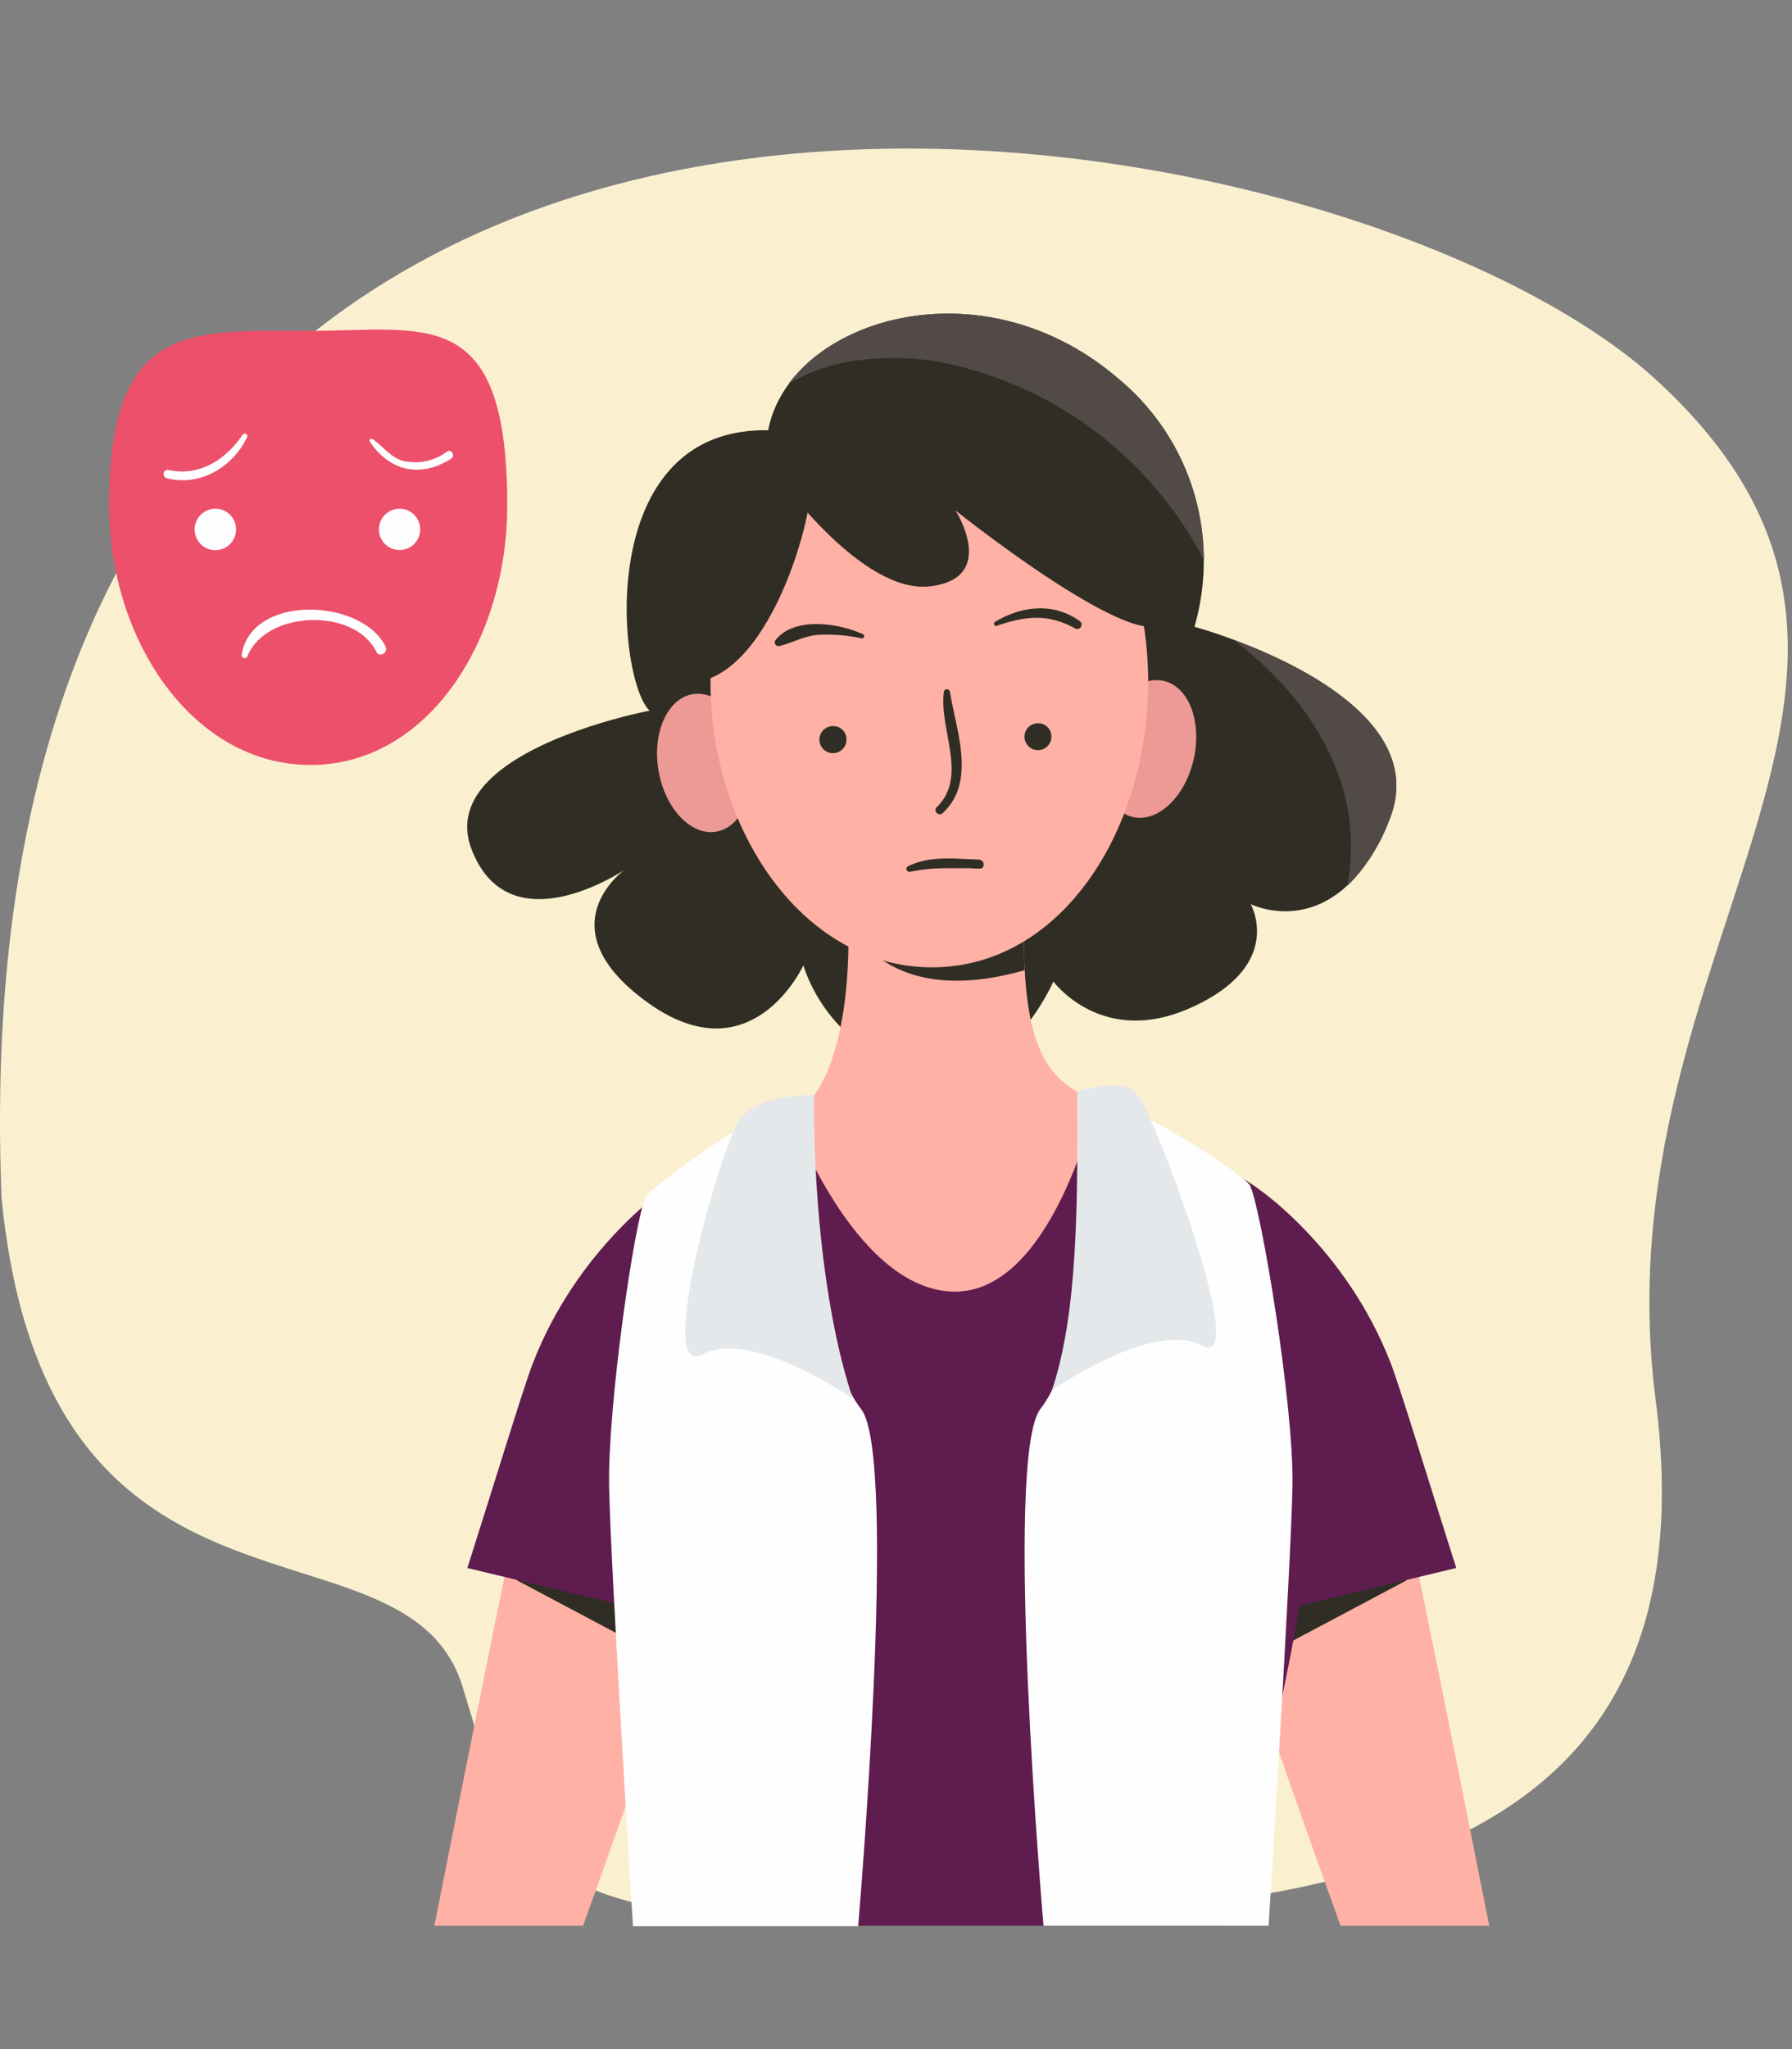 <svg width="350" height="400" fill="none" xmlns="http://www.w3.org/2000/svg"><rect width="100%" height="100%" fill="#808080" stroke="none"/><path d="M.318 234.06C-10.55-30.994 259.967 16.1 323.37 74.062c63.403 57.962-11.473 109.886 0 199.243 11.473 89.358-60.351 99.776-140.057 101.587-79.706 1.812-82.034-9.205-92.903-45.431S9.376 324.625.32 234.06z" fill="#FAF0D0"/><path d="M99.072 98.636c0 26.451-15.553 50.69-38.432 50.69-22.88 0-39.332-24.204-39.332-50.69 0-35.978 15.985-34.042 38.882-34.042s38.882-5.463 38.882 34.042z" fill="#ED506B"/><path d="M87.338 88.141a10.367 10.367 0 01-8.951 1.73c-2.264-.796-3.68-2.853-5.634-4.167a.38.38 0 00-.518.518c3.906 5.81 9.936 7.123 15.898 3.303.847-.571 0-1.937-.794-1.384zM47.42 84.822c-3.3 4.893-8.468 8.264-14.516 6.916a.829.829 0 00-.432 1.59c6.55 1.729 13.012-2.126 15.812-8.04a.502.502 0 00-.864-.466zm-1.314 18.516a4.045 4.045 0 01-6.903 2.878 4.046 4.046 0 012.877-6.906 4.025 4.025 0 014.026 4.028zm35.962 0a4.027 4.027 0 11-8.055.001 4.027 4.027 0 018.055-.001zm-6.774 22.873c-4.597-9.388-26.18-10.373-28.099 1.625a.589.589 0 001.123.294c3.595-8.99 20.91-9.612 25.196-.881.587 1.192 2.367.155 1.78-1.038z" fill="#FEFEFE"/><path d="M133.617 229.737c-3.837 1.85-20.184 12.741-25.922 35.079-3.767 14.712-22.862 111.115-22.862 111.115h29.032s26.768-73.46 27.839-85.874c1.071-12.413 14.447-63.415-8.087-60.32z" fill="#FFB1A5"/><path d="M131.716 324.808c4.424-13.295 8.277-25.657 9.591-32.054l-40.386 15.716 30.795 16.338z" fill="#302D24"/><path d="M133.616 229.737c-3.836 1.849-20.858 14.073-29.515 36.306-1.832 4.685-7.656 23.876-12.823 40.041l43.202 10.373c3.923-12.102 6.913-22.475 7.31-26.504 1.072-12.465 14.361-63.311-8.174-60.216z" fill="#5F1C4F"/><path d="M242.089 229.737c3.819 1.85 20.184 12.741 25.921 35.079 3.767 14.712 22.862 111.115 22.862 111.115h-29.031s-26.82-73.46-27.892-85.874c-1.071-12.413-14.481-63.415 8.14-60.32z" fill="#FFB1A5"/><path d="M243.989 324.808c-4.424-13.295-8.277-25.657-9.591-32.054l40.369 15.716-30.778 16.338z" fill="#302D24"/><path d="M242.088 229.737c3.819 1.849 20.858 14.073 29.516 36.306 1.832 4.685 7.655 23.876 12.822 40.041l-43.202 10.373c-3.923-12.102-6.912-22.475-7.31-26.504-1.071-12.465-14.446-63.311 8.174-60.216z" fill="#5F1C4F"/><path d="M255.585 286.6c-3.681-18.499-2.212-40.837-5.893-49.256-3.681-8.42-31.952-20.712-34.371-22.095l-26.959-10.823v-.398l-.501.208-.484-.208v.398l-27.061 10.823c-2.333 1.383-30.674 13.641-34.372 22.06-3.698 8.42-2.212 30.757-5.893 49.291-3.681 18.533 17.851 89.331 17.851 89.331h101.577s19.735-70.884 16.106-89.331z" fill="#5F1C4F"/><path d="M150.033 83.992c3.992-21.127 40.749-33.28 67.862-10.529a46.302 46.302 0 0115.08 22.12 46.329 46.329 0 01.318 26.773s48.179 12.984 38.017 37.793c-10.161 24.81-27.044 16.338-27.044 16.338s6.912 11.999-11.838 20.297c-17.28 7.659-26.681-5.186-26.681-5.186s-7.897 17.842-20.582 17.582c-22.707-.467-28.254-20.746-28.254-20.746s-10.023 21.939-30.397 7.278c-20.374-14.661-4.51-25.933-4.51-25.933s-22.465 15.231-29.879-3.942c-7.413-19.173 34.769-27.109 34.769-27.109-6.238-5.619-11.267-55.324 23.139-54.736z" fill="#302D24"/><path d="M146.543 147.373c1.296 7.399-1.729 14.107-6.636 14.972-4.908.864-10.006-4.461-11.285-11.877-1.279-7.417 1.728-14.108 6.636-14.955 4.908-.847 10.006 4.443 11.285 11.86zm86.598.842c1.662-7.338-.959-14.187-5.855-15.297-4.896-1.11-10.212 3.938-11.875 11.276-1.662 7.338.959 14.187 5.855 15.297 4.896 1.11 10.213-3.938 11.875-11.276z" fill="#ED9996"/><path d="M165.327 176.418c.535 1.729 2.298 33.817-10.697 41.597 0 0 11.872 32.572 30.639 34.076 20.184 1.625 28.842-37.326 28.842-37.326-10.991-3.787-14.862-12.708-14.015-38.347h-34.769z" fill="#FFB1A5"/><path d="M200.13 189.385c-.19-3.89-.19-8.195 0-12.967h-22.275l-12.096 3.043c.034 1.072 7.327 17.686 34.371 9.924z" fill="#302D24"/><path d="M224.254 133.11c0 29.08-17.073 55.722-42.234 55.722s-43.254-26.712-43.254-55.722c0-29.011 17.765-52.68 42.943-52.68 25.178 0 42.545 23.583 42.545 52.68z" fill="#FFB1A5"/><path d="M152.073 93.069s16.226 22.994 29.602 21.386c13.375-1.608 4.959-14.8 4.959-14.8s48.802 38.97 40.593 14.886c-8.208-24.083-16.659-37.136-45.293-36.894-28.634.242-29.861 15.421-29.861 15.421z" fill="#302D24"/><path d="M157.879 92.861c2.765.623-5.495 37.673-21.739 40.249 0 0-13.445-48.253 21.739-40.249z" fill="#302D24"/><path d="M235.124 109.337a45.775 45.775 0 00-17.281-35.874c-22.897-19.208-52.672-13.537-63.783 1.418a36.935 36.935 0 0110.731-4.098 52.2 52.2 0 0123.329.934 74.027 74.027 0 0147.004 37.62zm5.79 15.56c8.778 6.709 16.244 15.232 20.184 25.484a41.402 41.402 0 012.039 22.562 35.227 35.227 0 008.174-12.742c7.603-18.499-17.281-30.428-30.397-35.304z" fill="#514A47"/><path d="M165.327 144.243a2.65 2.65 0 01-1.532 2.541 2.647 2.647 0 01-2.927-.482 2.648 2.648 0 011.815-4.566 2.58 2.58 0 012.422 1.527c.138.309.213.642.222.98zm40.022-.553a2.63 2.63 0 01-4.437 2.023 2.627 2.627 0 01-.626-2.877 2.63 2.63 0 012.437-1.653 2.579 2.579 0 012.626 2.507zm-19.838-8.748a.605.605 0 00-1.141 0c-1.071 7.331 4.804 16.58-1.417 22.631-.76.744.38 1.885 1.158 1.159 6.653-6.155 2.609-16.165 1.4-23.79zm25.316-13.744c-5.184-3.666-11.301-2.888-16.486.19-.397.242-.138.951.329.778 5.564-1.902 9.971-2.438 15.293.501a.854.854 0 001.167-.302.854.854 0 00-.303-1.167zm-42.251 2.627c-4.614-2.161-13.358-3.544-17.074 1.089a.73.73 0 00.247 1.146c.14.062.295.079.445.047 2.713-.639 4.907-2.022 7.793-2.195a32.331 32.331 0 018.261.691c.432.069.795-.518.328-.778zm22.551 43.966c-4.562-.121-9.625-.83-13.825 1.348-.587.312-.155 1.159.45 1.038 4.476-.882 6.964-.675 11.474-.71.262-.002 2.429.186 2.612 0a.983.983 0 00-.012-1.394.986.986 0 00-.699-.282z" fill="#302D24"/><path d="M158.985 213.987s-2.506 45.953 9.228 61.116c7.275 9.405-.605 100.897-.605 100.897h-43.98s-4.389-70.383-4.665-85.943c-.277-15.56 4.977-52.056 7.137-56.309 1.157-2.352 27.338-21.162 32.885-19.761zm52.136-.485s3.836 46.369-7.915 61.531c-7.275 9.405.605 100.898.605 100.898h43.963s4.389-70.297 4.665-85.943c.277-15.646-6.152-54.339-8.312-58.592-1.157-2.282-27.493-19.139-33.006-17.894z" fill="#FEFEFE"/><path d="M205.453 271.402s19.735-13.831 29.378-8.73c9.642 5.1-9.505-45.228-12.598-48.962-3.093-3.735-11.838-.588-11.838-.588.104 22.216.087 43.36-4.942 58.28zm-38.882 1.643s-19.717-13.831-29.377-8.644c-9.66 5.186 4.268-42.859 7.569-46.317 4.372-4.651 14.222-4.339 14.222-4.339-.104 22.216 2.575 44.397 7.586 59.3z" fill="#E4E8EA"/></svg>